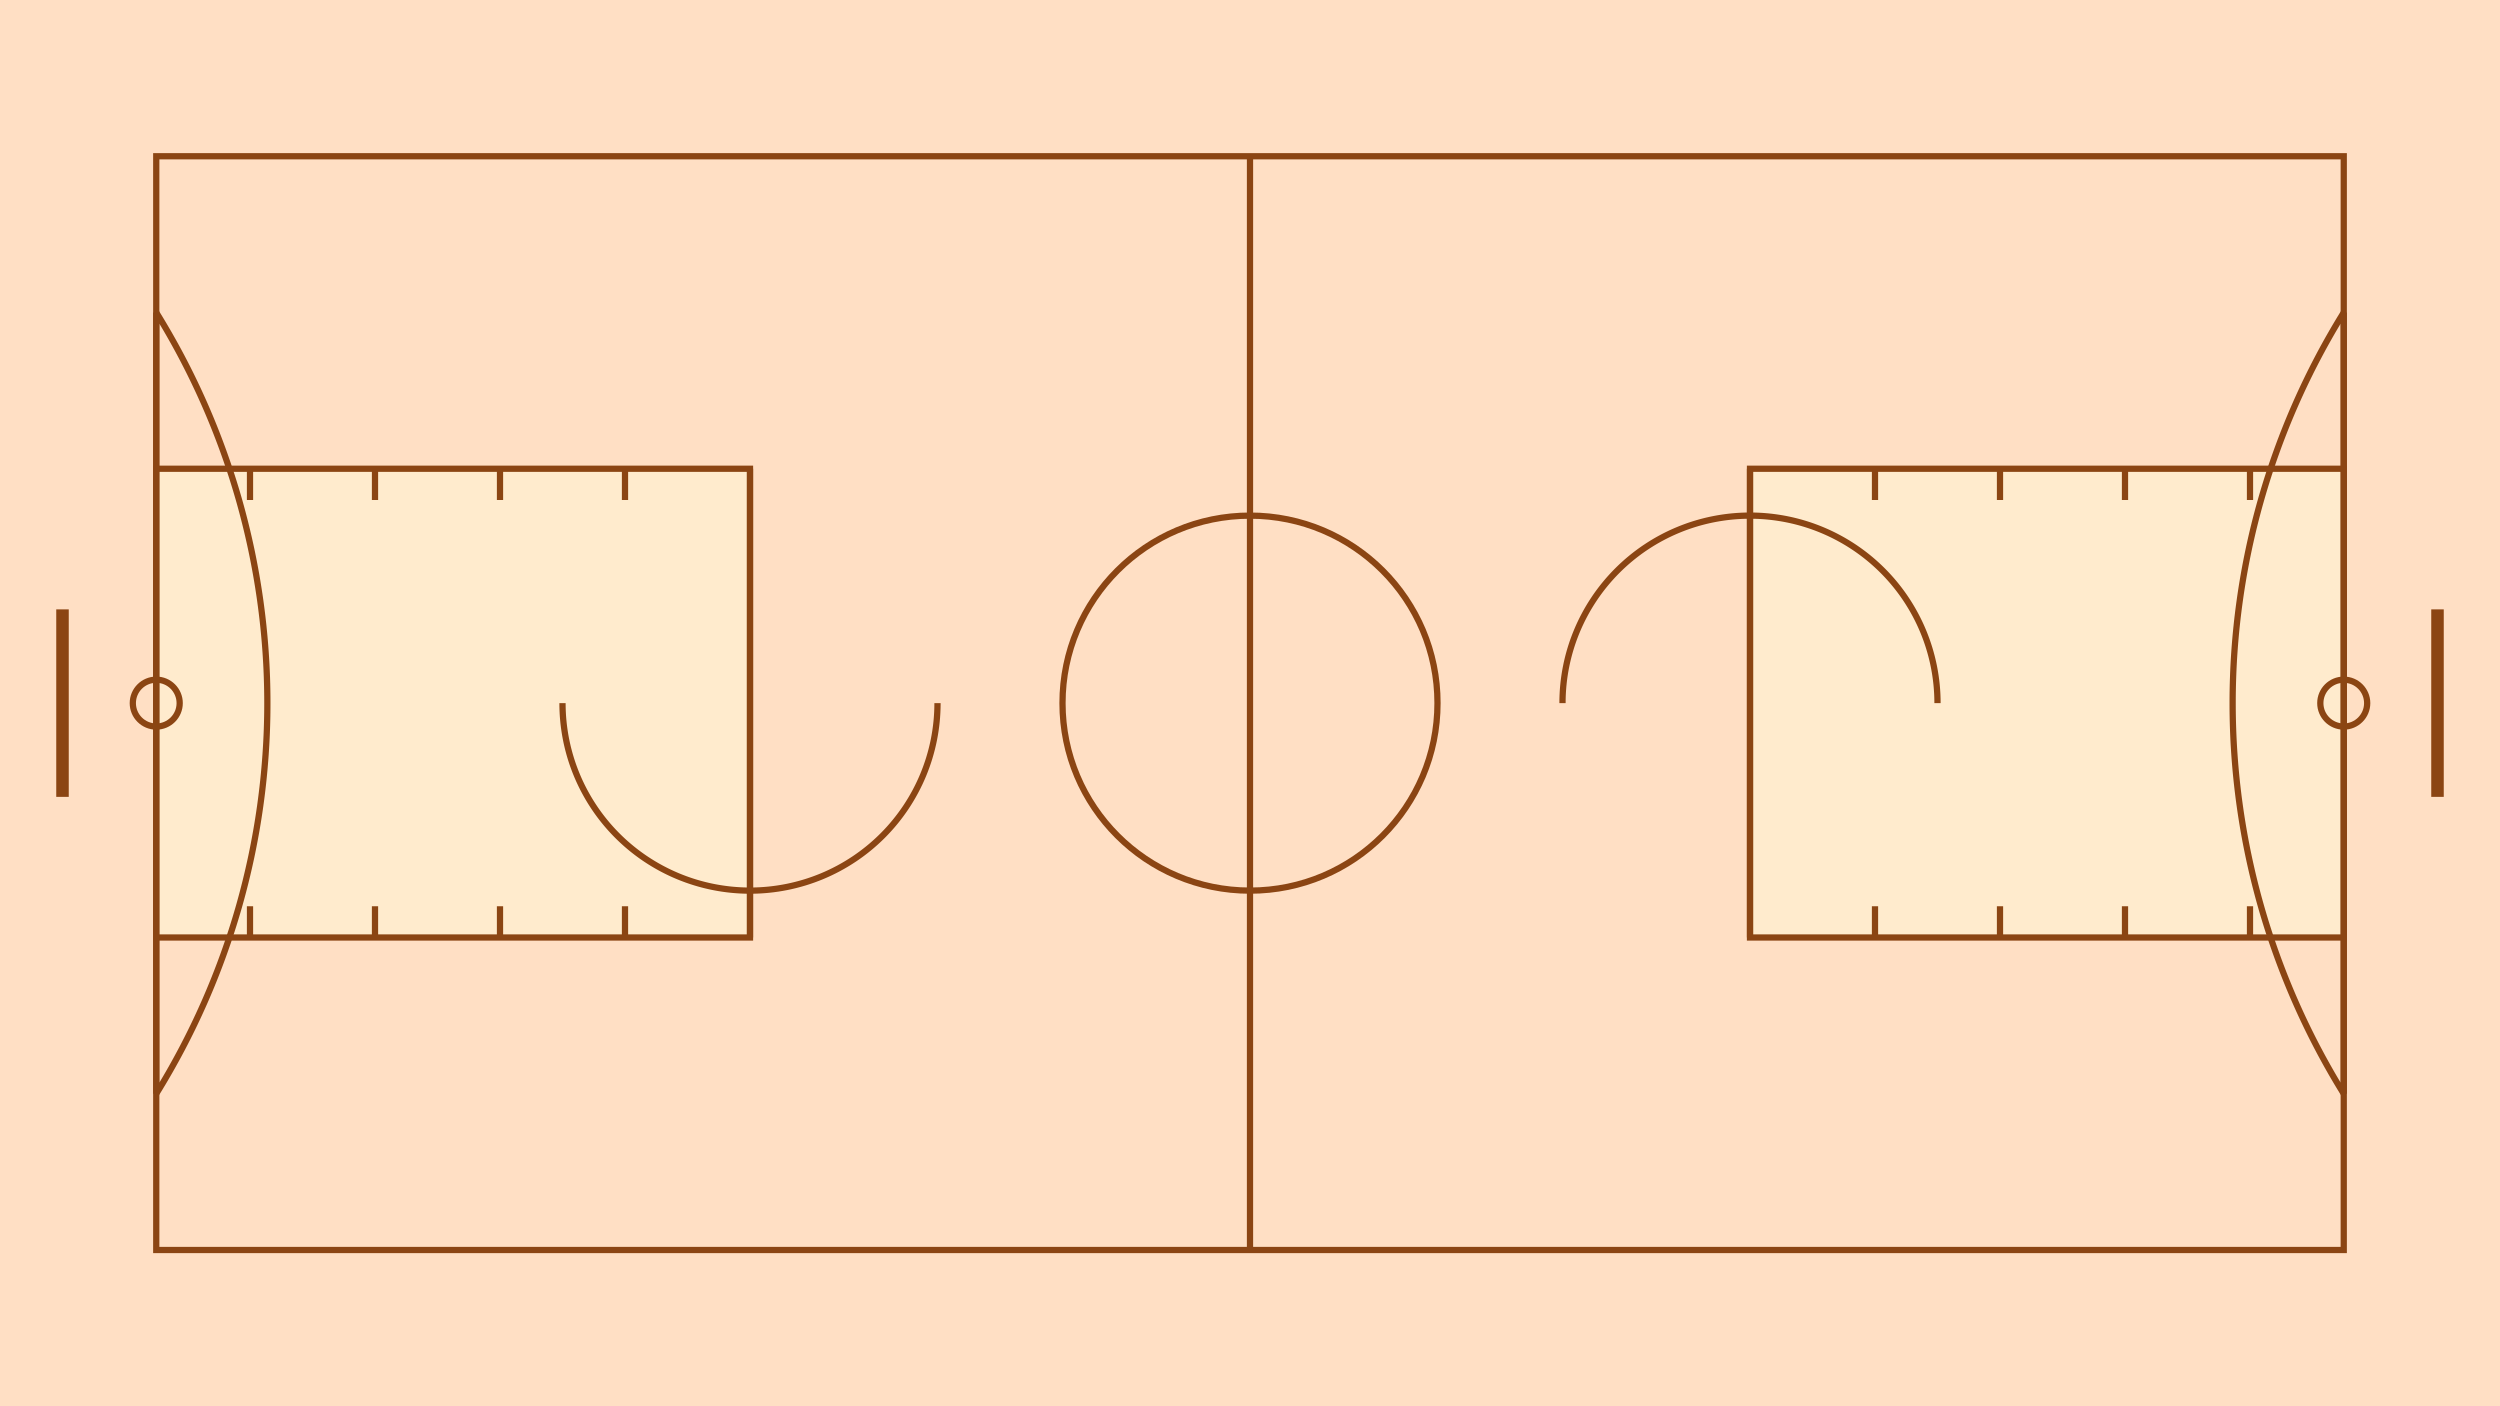 <?xml version="1.0" encoding="UTF-8" standalone="no"?>
<svg xmlns="http://www.w3.org/2000/svg" width="800" height="450" viewBox="0 0 800 450">
  <!-- Court background -->
  <rect x="0" y="0" width="800" height="450" fill="#ffdfc4" />
  
  <!-- Court outline -->
  <rect x="50" y="50" width="700" height="350" fill="none" stroke="#8b4513" stroke-width="2" />
  
  <!-- Center circle -->
  <circle cx="400" cy="225" r="60" fill="none" stroke="#8b4513" stroke-width="2" />
  
  <!-- Center line -->
  <line x1="400" y1="50" x2="400" y2="400" stroke="#8b4513" stroke-width="2" />
  
  <!-- Left key -->
  <rect x="50" y="150" width="190" height="150" fill="#ffebcd" stroke="#8b4513" stroke-width="2" />
  
  <!-- Left free throw line -->
  <line x1="240" y1="150" x2="240" y2="300" stroke="#8b4513" stroke-width="2" />
  
  <!-- Left free throw circle -->
  <path d="M 240 225 m -60 0 a 60 60 0 1 0 120 0" fill="none" stroke="#8b4513" stroke-width="2" />
  
  <!-- Left hoop -->
  <circle cx="50" cy="225" r="7.5" fill="none" stroke="#8b4513" stroke-width="2" />
  
  <!-- Left backboard -->
  <line x1="20" y1="195" x2="20" y2="255" stroke="#8b4513" stroke-width="4" />
  
  <!-- Left three-point line -->
  <path d="M 50 100 L 50 350 M 50 100 A 237.5 237.5 0 0 1 50 350" fill="none" stroke="#8b4513" stroke-width="2" />
  
  <!-- Right key -->
  <rect x="560" y="150" width="190" height="150" fill="#ffebcd" stroke="#8b4513" stroke-width="2" />
  
  <!-- Right free throw line -->
  <line x1="560" y1="150" x2="560" y2="300" stroke="#8b4513" stroke-width="2" />
  
  <!-- Right free throw circle -->
  <path d="M 560 225 m -60 0 a 60 60 0 0 1 120 0" fill="none" stroke="#8b4513" stroke-width="2" />
  
  <!-- Right hoop -->
  <circle cx="750" cy="225" r="7.5" fill="none" stroke="#8b4513" stroke-width="2" />
  
  <!-- Right backboard -->
  <line x1="780" y1="195" x2="780" y2="255" stroke="#8b4513" stroke-width="4" />
  
  <!-- Right three-point line -->
  <path d="M 750 100 L 750 350 M 750 100 A 237.5 237.5 0 0 0 750 350" fill="none" stroke="#8b4513" stroke-width="2" />
  
  <!-- Lane markers (hash marks) - Left side -->
  <line x1="80" y1="150" x2="80" y2="160" stroke="#8b4513" stroke-width="2" />
  <line x1="120" y1="150" x2="120" y2="160" stroke="#8b4513" stroke-width="2" />
  <line x1="160" y1="150" x2="160" y2="160" stroke="#8b4513" stroke-width="2" />
  <line x1="200" y1="150" x2="200" y2="160" stroke="#8b4513" stroke-width="2" />
  
  <line x1="80" y1="300" x2="80" y2="290" stroke="#8b4513" stroke-width="2" />
  <line x1="120" y1="300" x2="120" y2="290" stroke="#8b4513" stroke-width="2" />
  <line x1="160" y1="300" x2="160" y2="290" stroke="#8b4513" stroke-width="2" />
  <line x1="200" y1="300" x2="200" y2="290" stroke="#8b4513" stroke-width="2" />
  
  <!-- Lane markers (hash marks) - Right side -->
  <line x1="600" y1="150" x2="600" y2="160" stroke="#8b4513" stroke-width="2" />
  <line x1="640" y1="150" x2="640" y2="160" stroke="#8b4513" stroke-width="2" />
  <line x1="680" y1="150" x2="680" y2="160" stroke="#8b4513" stroke-width="2" />
  <line x1="720" y1="150" x2="720" y2="160" stroke="#8b4513" stroke-width="2" />
  
  <line x1="600" y1="300" x2="600" y2="290" stroke="#8b4513" stroke-width="2" />
  <line x1="640" y1="300" x2="640" y2="290" stroke="#8b4513" stroke-width="2" />
  <line x1="680" y1="300" x2="680" y2="290" stroke="#8b4513" stroke-width="2" />
  <line x1="720" y1="300" x2="720" y2="290" stroke="#8b4513" stroke-width="2" />
</svg>